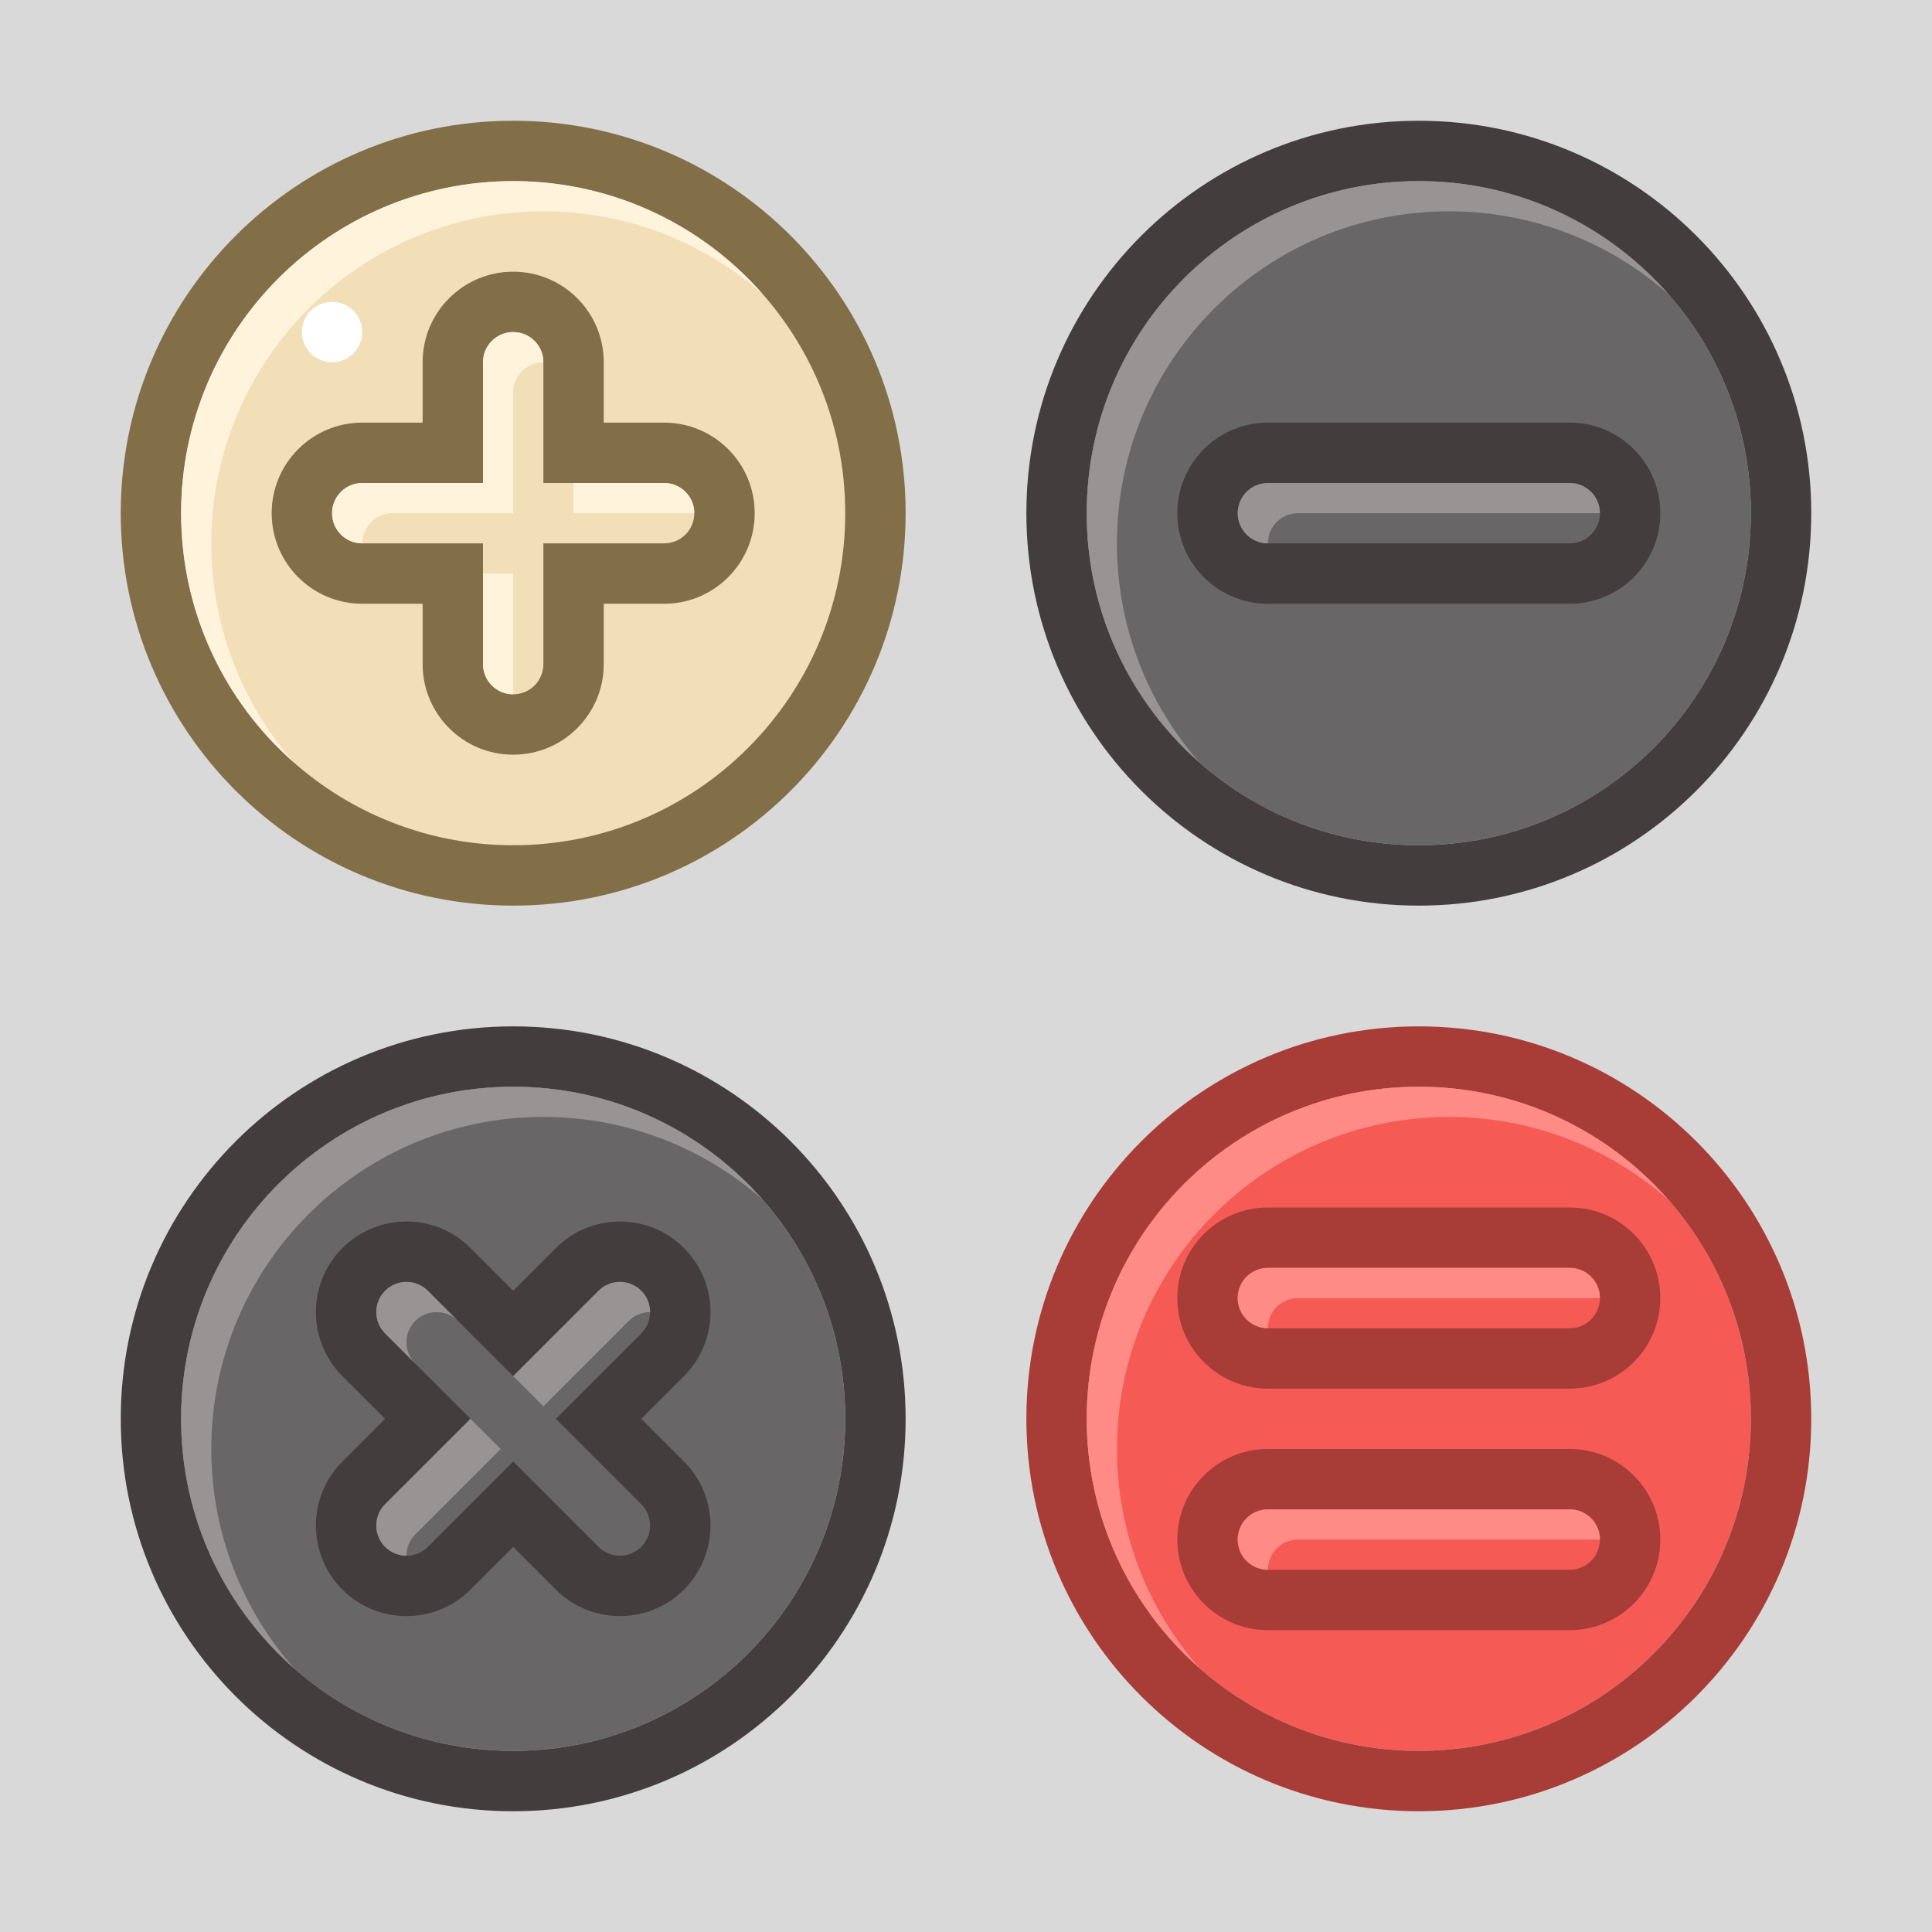 <svg width="64" height="64" viewBox="0 0 64 64" fill="none" xmlns="http://www.w3.org/2000/svg">
<rect width="64" height="64" fill="#D9D9D9"/>
<path d="M6 17C6 10.925 10.925 6 17 6C23.075 6 28 10.925 28 17C28 23.075 23.075 28 17 28C10.925 28 6 23.075 6 17Z" fill="#F3DFB7"/>
<path fill-rule="evenodd" clip-rule="evenodd" d="M17 30C9.82 30 4 24.18 4 17C4 9.82 9.82 4 17 4C24.18 4 30 9.82 30 17C30 24.18 24.18 30 17 30ZM17 6C10.925 6 6 10.925 6 17C6 23.075 10.925 28 17 28C23.075 28 28 23.075 28 17C28 10.925 23.075 6 17 6Z" fill="#826E47"/>
<path fill-rule="evenodd" clip-rule="evenodd" d="M17 6C10.925 6 6 10.925 6 17C6 20.292 7.446 23.246 9.738 25.262C8.034 23.325 7 20.783 7 18C7 11.925 11.925 7 18 7C20.783 7 23.325 8.034 25.262 9.738C23.246 7.446 20.292 6 17 6Z" fill="#FFF3DC"/>
<path fill-rule="evenodd" clip-rule="evenodd" d="M16 22C16 22.552 16.448 23 17 23C17.552 23 18 22.552 18 22V18H22C22.552 18 23 17.552 23 17C23 16.448 22.552 16 22 16H18V12C18 11.448 17.552 11 17 11C16.448 11 16 11.448 16 12V16H12C11.448 16 11 16.448 11 17C11 17.552 11.448 18 12 18H16V22Z" fill="#F3DFB7"/>
<path fill-rule="evenodd" clip-rule="evenodd" d="M17 25C15.343 25 14 23.657 14 22V20H12C10.343 20 9 18.657 9 17C9 15.343 10.343 14 12 14H14V12C14 10.343 15.343 9 17 9C18.657 9 20 10.343 20 12V14H22C23.657 14 25 15.343 25 17C25 18.657 23.657 20 22 20H20V22C20 23.657 18.657 25 17 25ZM17 23C16.448 23 16 22.552 16 22V18H12C11.448 18 11 17.552 11 17C11 16.448 11.448 16 12 16H16V12C16 11.448 16.448 11 17 11C17.552 11 18 11.448 18 12V16H22C22.552 16 23 16.448 23 17C23 17.552 22.552 18 22 18H18V22C18 22.552 17.552 23 17 23Z" fill="#826E47"/>
<path d="M17 23C16.448 23 16 22.552 16 22V19H17V23Z" fill="#FFF3DC"/>
<path d="M23 17C23 16.448 22.552 16 22 16H19V17H23Z" fill="#FFF3DC"/>
<path d="M18 12C18 11.448 17.552 11 17 11C16.448 11 16 11.448 16 12V16H12C11.448 16 11 16.448 11 17C11 17.552 11.448 18 12 18C12 17.448 12.448 17 13 17H17V13C17 12.448 17.448 12 18 12Z" fill="#FFF3DC"/>
<path d="M6 47C6 40.925 10.925 36 17 36V36C23.075 36 28 40.925 28 47V47C28 53.075 23.075 58 17 58V58C10.925 58 6 53.075 6 47V47Z" fill="#686666"/>
<path fill-rule="evenodd" clip-rule="evenodd" d="M17 60C9.82 60 4 54.18 4 47C4 39.82 9.82 34 17 34C24.18 34 30 39.82 30 47C30 54.18 24.18 60 17 60ZM17 36C10.925 36 6 40.925 6 47C6 53.075 10.925 58 17 58C23.075 58 28 53.075 28 47C28 40.925 23.075 36 17 36Z" fill="#433D3D"/>
<path fill-rule="evenodd" clip-rule="evenodd" d="M17 36C10.925 36 6 40.925 6 47C6 50.292 7.446 53.246 9.738 55.262C8.034 53.325 7 50.783 7 48C7 41.925 11.925 37 18 37C20.783 37 23.325 38.034 25.262 39.738C23.246 37.446 20.292 36 17 36Z" fill="#999494"/>
<path fill-rule="evenodd" clip-rule="evenodd" d="M19.828 51.243C20.219 51.633 20.852 51.633 21.243 51.243C21.633 50.852 21.633 50.219 21.243 49.828L18.414 47L21.243 44.172C21.633 43.781 21.633 43.148 21.243 42.757C20.852 42.367 20.219 42.367 19.828 42.757L17 45.586L14.172 42.757C13.781 42.367 13.148 42.367 12.757 42.757C12.367 43.148 12.367 43.781 12.757 44.172L15.586 47L12.757 49.828C12.367 50.219 12.367 50.852 12.757 51.243C13.148 51.633 13.781 51.633 14.172 51.243L17 48.414L19.828 51.243Z" fill="#686666"/>
<path fill-rule="evenodd" clip-rule="evenodd" d="M22.657 52.657C21.485 53.828 19.586 53.828 18.414 52.657L17 51.243L15.586 52.657C14.414 53.828 12.515 53.828 11.343 52.657C10.172 51.485 10.172 49.586 11.343 48.414L12.757 47L11.343 45.586C10.172 44.414 10.172 42.515 11.343 41.343C12.515 40.172 14.414 40.172 15.586 41.343L17 42.757L18.414 41.343C19.586 40.172 21.485 40.172 22.657 41.343C23.828 42.515 23.828 44.414 22.657 45.586L21.243 47L22.657 48.414C23.828 49.586 23.828 51.485 22.657 52.657ZM21.243 51.243C20.852 51.633 20.219 51.633 19.828 51.243L17 48.414L14.172 51.243C13.781 51.633 13.148 51.633 12.757 51.243C12.367 50.852 12.367 50.219 12.757 49.828L15.586 47L12.757 44.172C12.367 43.781 12.367 43.148 12.757 42.757C13.148 42.367 13.781 42.367 14.172 42.757L17 45.586L19.828 42.757C20.219 42.367 20.852 42.367 21.243 42.757C21.633 43.148 21.633 43.781 21.243 44.172L18.414 47L21.243 49.828C21.633 50.219 21.633 50.852 21.243 51.243Z" fill="#433D3D"/>
<path fill-rule="evenodd" clip-rule="evenodd" d="M13.464 51.535C13.464 51.28 13.562 51.024 13.757 50.828L16.586 48L15.586 47L12.757 49.828C12.367 50.219 12.367 50.852 12.757 51.243C12.953 51.438 13.209 51.535 13.464 51.535ZM13.757 45.172C13.367 44.781 13.367 44.148 13.757 43.757C14.148 43.367 14.781 43.367 15.172 43.757L14.172 42.757C13.781 42.367 13.148 42.367 12.757 42.757C12.367 43.148 12.367 43.781 12.757 44.172L13.757 45.172ZM17 45.586L18 46.586L20.828 43.757C21.024 43.562 21.28 43.465 21.536 43.465C21.536 43.209 21.438 42.953 21.243 42.757C20.852 42.367 20.219 42.367 19.828 42.757L17 45.586Z" fill="#999494"/>
<path d="M36 17C36 10.925 40.925 6 47 6V6C53.075 6 58 10.925 58 17V17C58 23.075 53.075 28 47 28V28C40.925 28 36 23.075 36 17V17Z" fill="#686666"/>
<path fill-rule="evenodd" clip-rule="evenodd" d="M47 30C39.82 30 34 24.18 34 17C34 9.82 39.82 4 47 4C54.18 4 60 9.82 60 17C60 24.18 54.18 30 47 30ZM47 6C40.925 6 36 10.925 36 17C36 23.075 40.925 28 47 28C53.075 28 58 23.075 58 17C58 10.925 53.075 6 47 6Z" fill="#433D3D"/>
<path fill-rule="evenodd" clip-rule="evenodd" d="M47 6C40.925 6 36 10.925 36 17C36 20.292 37.446 23.246 39.738 25.262C38.034 23.325 37 20.783 37 18C37 11.925 41.925 7 48 7C50.783 7 53.325 8.034 55.262 9.738C53.246 7.446 50.292 6 47 6Z" fill="#999494"/>
<path d="M41 17C41 16.448 41.448 16 42 16H52C52.552 16 53 16.448 53 17V17C53 17.552 52.552 18 52 18H42C41.448 18 41 17.552 41 17V17Z" fill="#686666"/>
<path fill-rule="evenodd" clip-rule="evenodd" d="M42 14H52C53.657 14 55 15.343 55 17C55 18.657 53.657 20 52 20H42C40.343 20 39 18.657 39 17C39 15.343 40.343 14 42 14ZM42 16C41.448 16 41 16.448 41 17C41 17.552 41.448 18 42 18H52C52.552 18 53 17.552 53 17C53 16.448 52.552 16 52 16H42Z" fill="#433D3D"/>
<path fill-rule="evenodd" clip-rule="evenodd" d="M42 16C41.448 16 41 16.448 41 17C41 17.552 41.448 18 42 18C42 17.448 42.448 17 43 17H53C53 16.448 52.552 16 52 16H42Z" fill="#999494"/>
<path d="M36 47C36 40.925 40.925 36 47 36V36C53.075 36 58 40.925 58 47V47C58 53.075 53.075 58 47 58V58C40.925 58 36 53.075 36 47V47Z" fill="#F55B54"/>
<path fill-rule="evenodd" clip-rule="evenodd" d="M47 60C39.82 60 34 54.18 34 47C34 39.82 39.82 34 47 34C54.18 34 60 39.82 60 47C60 54.18 54.18 60 47 60ZM47 36C40.925 36 36 40.925 36 47C36 53.075 40.925 58 47 58C53.075 58 58 53.075 58 47C58 40.925 53.075 36 47 36Z" fill="#A83C37"/>
<path fill-rule="evenodd" clip-rule="evenodd" d="M47 36C40.925 36 36 40.925 36 47C36 50.292 37.446 53.246 39.738 55.262C38.034 53.325 37 50.783 37 48C37 41.925 41.925 37 48 37C50.783 37 53.325 38.034 55.262 39.738C53.246 37.446 50.292 36 47 36Z" fill="#FF8B86"/>
<path d="M41 51C41 50.448 41.448 50 42 50H52C52.552 50 53 50.448 53 51V51C53 51.552 52.552 52 52 52H42C41.448 52 41 51.552 41 51V51Z" fill="#F55B54"/>
<path fill-rule="evenodd" clip-rule="evenodd" d="M42 48H52C53.657 48 55 49.343 55 51C55 52.657 53.657 54 52 54H42C40.343 54 39 52.657 39 51C39 49.343 40.343 48 42 48ZM42 50C41.448 50 41 50.448 41 51C41 51.552 41.448 52 42 52H52C52.552 52 53 51.552 53 51C53 50.448 52.552 50 52 50H42Z" fill="#A83C37"/>
<path d="M41 43C41 42.448 41.448 42 42 42H52C52.552 42 53 42.448 53 43V43C53 43.552 52.552 44 52 44H42C41.448 44 41 43.552 41 43V43Z" fill="#F55B54"/>
<path fill-rule="evenodd" clip-rule="evenodd" d="M42 40H52C53.657 40 55 41.343 55 43C55 44.657 53.657 46 52 46H42C40.343 46 39 44.657 39 43C39 41.343 40.343 40 42 40ZM42 42C41.448 42 41 42.448 41 43C41 43.552 41.448 44 42 44H52C52.552 44 53 43.552 53 43C53 42.448 52.552 42 52 42H42Z" fill="#A83C37"/>
<path fill-rule="evenodd" clip-rule="evenodd" d="M42 50C41.448 50 41 50.448 41 51C41 51.552 41.448 52 42 52C42 51.448 42.448 51 43 51H53C53 50.448 52.552 50 52 50H42Z" fill="#FF8B86"/>
<path fill-rule="evenodd" clip-rule="evenodd" d="M42 42C41.448 42 41 42.448 41 43C41 43.552 41.448 44 42 44C42 43.448 42.448 43 43 43H53C53 42.448 52.552 42 52 42H42Z" fill="#FF8B86"/>
<path d="M12 11C12 11.552 11.552 12 11 12C10.448 12 10 11.552 10 11C10 10.448 10.448 10 11 10C11.552 10 12 10.448 12 11Z" fill="white"/>
</svg>
